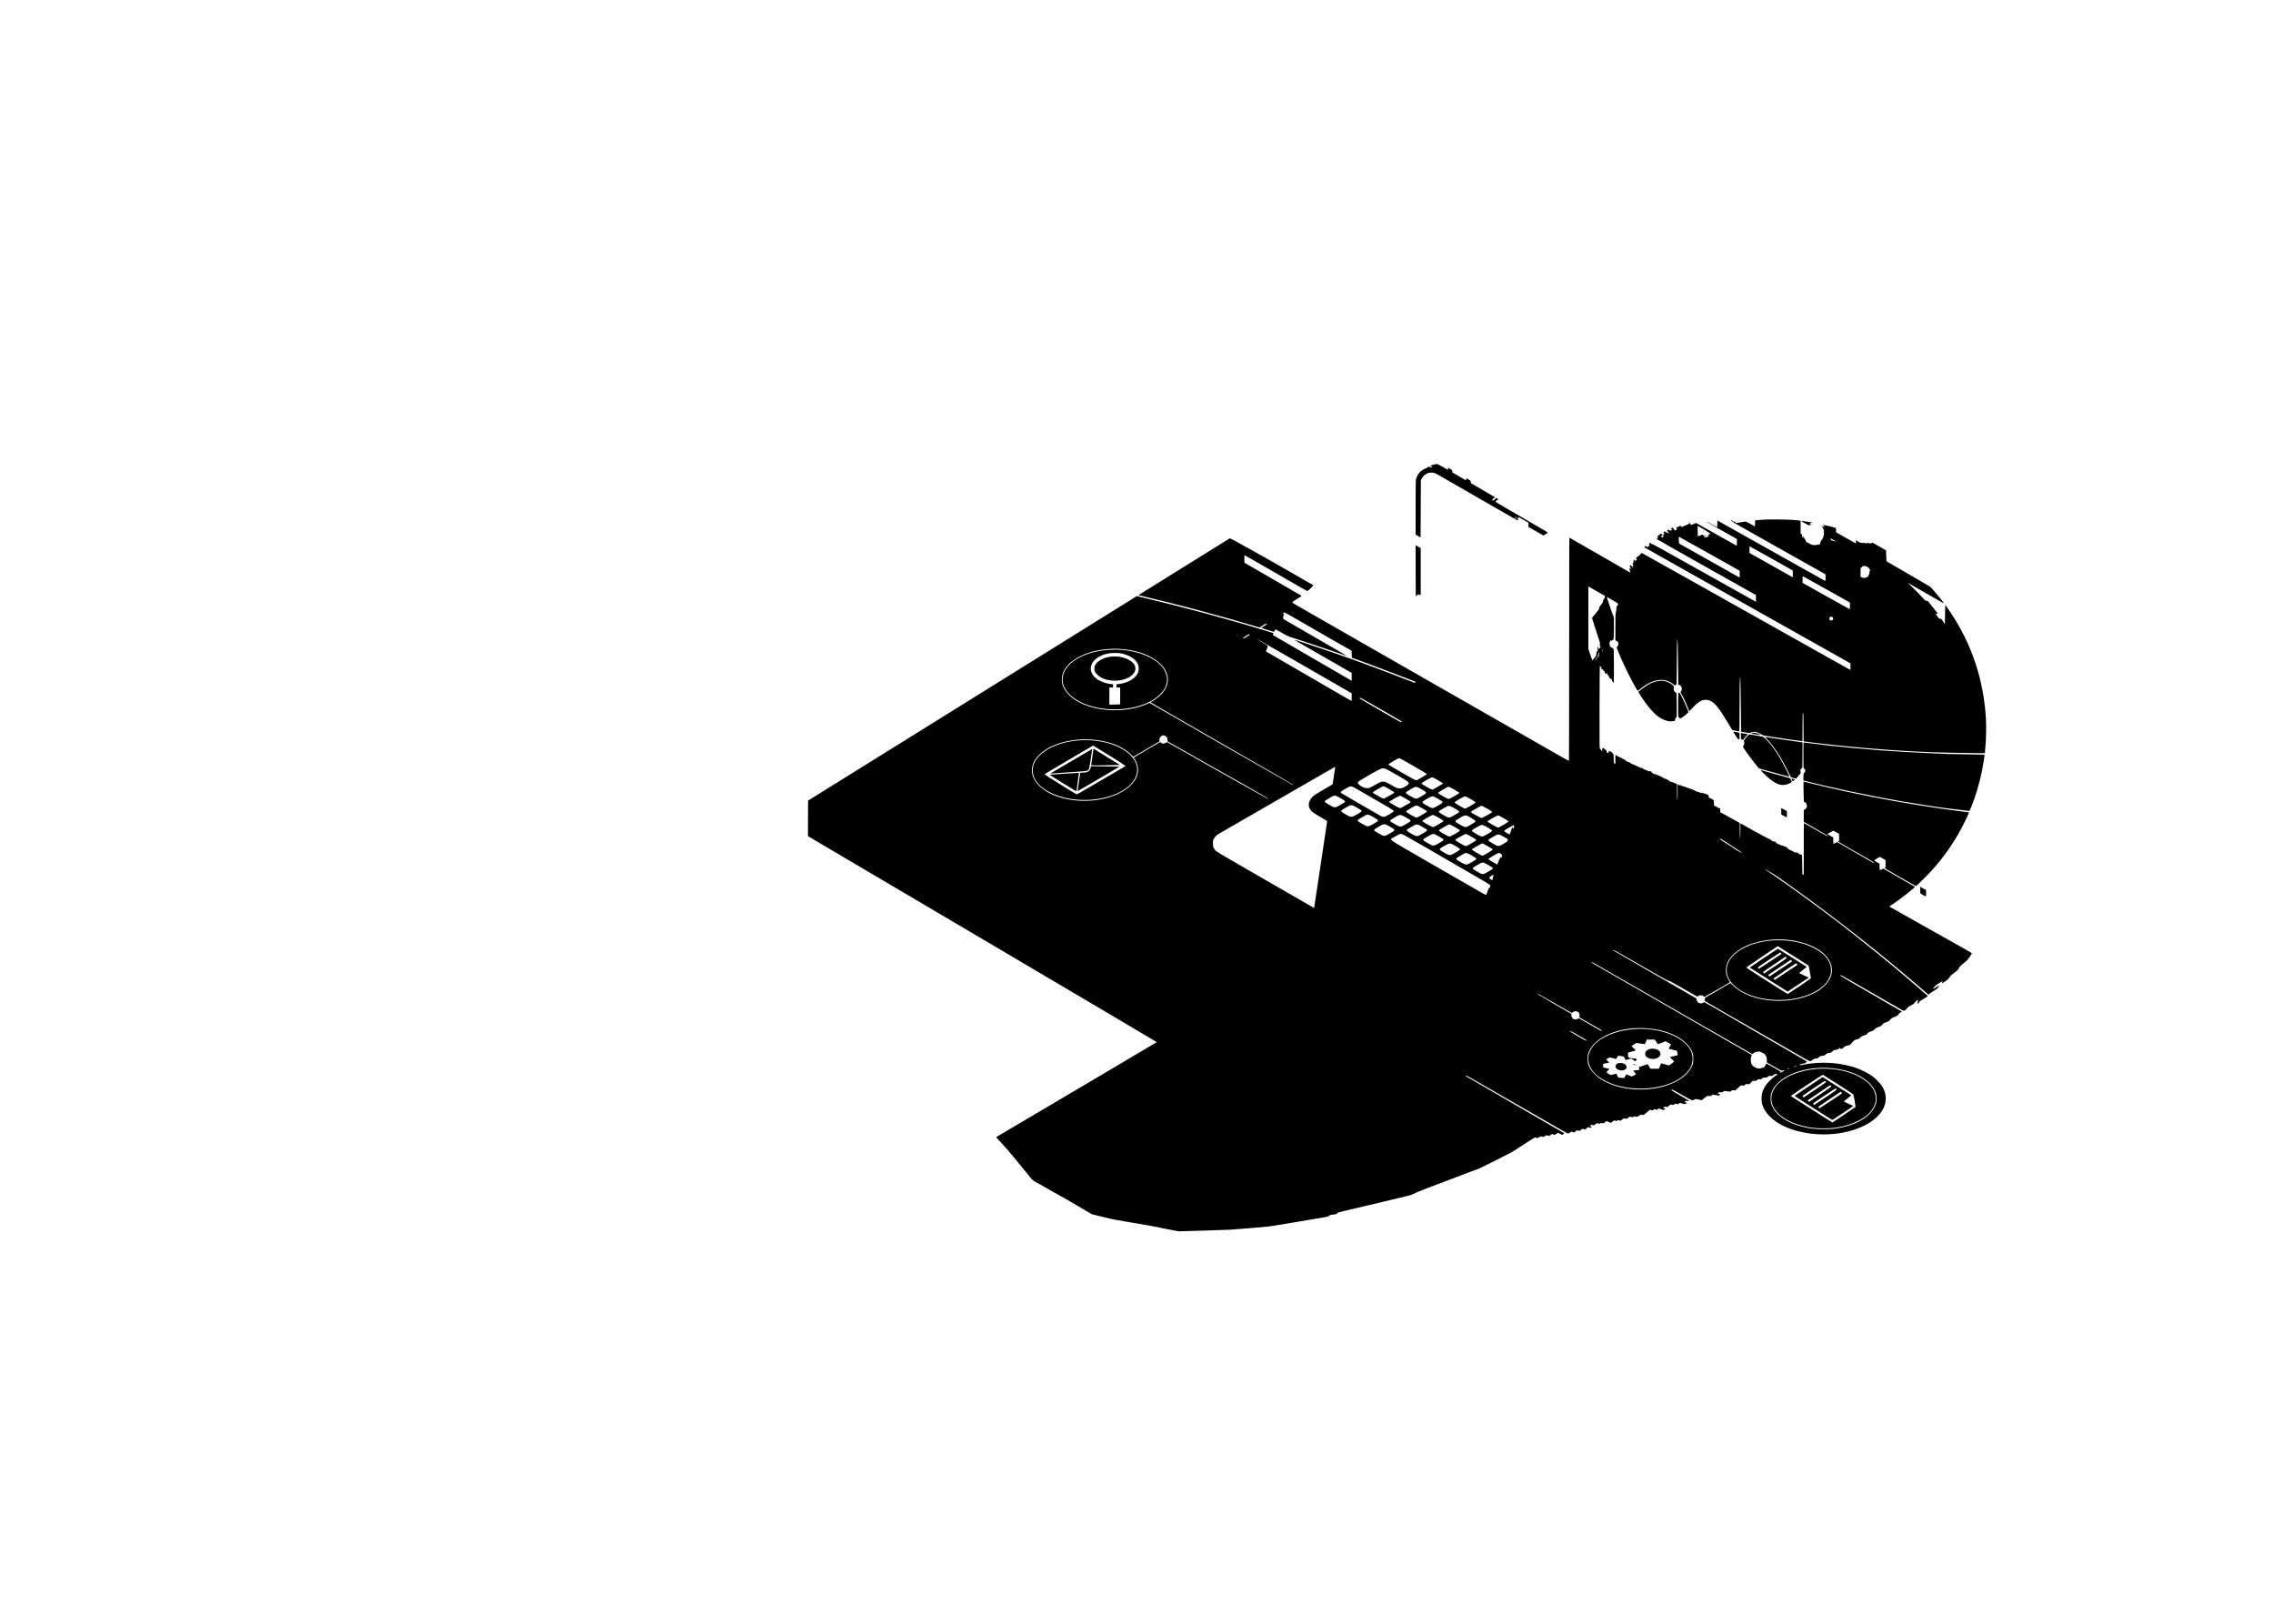 <?xml version="1.0" standalone="no"?>
<!DOCTYPE svg PUBLIC "-//W3C//DTD SVG 20010904//EN"
 "http://www.w3.org/TR/2001/REC-SVG-20010904/DTD/svg10.dtd">
<svg version="1.0" xmlns="http://www.w3.org/2000/svg"
 width="8001pt" height="5716pt" viewBox="0 0 8001 5716"
 preserveAspectRatio="xMidYMid meet">

<g transform="translate(0,5716) scale(0.1,-0.1)"
fill="#000000" stroke="none">
<path d="M50495 40815 c-70 -15 -145 -44 -145 -55 0 -4 14 -13 30 -20 48 -20
45 -30 -9 -30 -44 0 -51 3 -51 20 0 18 -4 17 -47 -10 -26 -17 -71 -39 -101
-50 -72 -27 -161 -89 -211 -147 -50 -57 -105 -168 -120 -241 -8 -36 -11 -350
-11 -995 l0 -943 88 -51 87 -51 5 1006 5 1007 28 57 c38 77 107 144 187 182
58 28 75 31 156 31 86 0 94 -2 175 -42 46 -23 148 -81 226 -127 78 -47 168
-99 200 -117 32 -18 553 -318 1157 -666 605 -349 1106 -638 1115 -641 9 -3 18
-8 21 -12 3 -3 31 -21 62 -38 l56 -33 38 26 37 25 -42 0 c-48 0 -47 7 2 34
l35 18 166 -93 165 -94 1 -75 0 -75 263 -151 264 -151 72 42 c39 23 76 46 82
52 7 7 -32 35 -128 90 -76 44 -232 136 -348 203 -275 161 -687 400 -1060 617
-165 95 -301 177 -303 182 -3 9 76 81 90 81 19 0 6 17 -27 34 l-36 20 -49 -49
c-46 -45 -51 -48 -75 -37 l-26 12 23 29 c13 16 35 36 51 45 15 10 27 20 27 24
0 4 -186 114 -414 245 -227 131 -418 243 -425 250 -6 6 -11 28 -11 48 0 36 -3
39 -77 82 l-78 45 -5 -38 -5 -38 -242 141 -243 140 0 41 c0 40 -1 42 -73 82
l-72 42 -5 -38 -5 -38 -180 104 c-106 61 -190 104 -205 103 -14 0 -52 -7 -85
-14z m2865 -1809 c0 -2 -7 -7 -16 -10 -8 -3 -12 -2 -9 4 6 10 25 14 25 6z m24
-48 c-16 -29 -38 -48 -56 -48 -28 0 -21 13 20 36 46 27 45 27 36 12z"/>
<path d="M52770 39555 c-8 -9 -8 -15 -2 -15 12 0 26 19 19 26 -2 2 -10 -2 -17
-11z"/>
<path d="M62140 38874 c-25 -2 -116 -9 -202 -15 l-157 -12 -3 -108 -3 -108
-157 88 c-101 56 -166 87 -180 85 -13 -2 -90 -15 -171 -29 -81 -14 -151 -25
-155 -25 -4 0 -15 13 -25 29 -15 26 -20 28 -52 21 -32 -7 -37 -5 -52 21 -17
29 -32 34 -66 20 -14 -5 420 -253 1662 -951 l1681 -945 0 -118 c0 -100 -2
-118 -14 -114 -8 3 -864 483 -1902 1066 -1038 584 -1889 1061 -1891 1061 -1 0
-3 -54 -3 -120 0 -66 -3 -120 -6 -120 -3 0 -91 48 -195 106 -105 59 -192 104
-195 101 -6 -5 57 -41 699 -401 l387 -218 0 -119 c0 -65 -2 -119 -4 -119 -2 0
-325 180 -717 401 l-713 401 -88 -35 -89 -35 -41 54 c-40 54 -66 68 -34 19
l17 -26 -48 -21 c-26 -11 -86 -38 -132 -59 -46 -22 -89 -39 -95 -39 -6 0 -18
11 -26 24 l-15 25 -74 -35 c-41 -19 -77 -37 -80 -39 -2 -3 3 -13 12 -23 25
-27 21 -36 -20 -56 l-37 -18 -21 29 c-51 71 -59 77 -86 63 -35 -18 -35 -18
-11 -43 l22 -24 -34 -18 c-35 -19 -35 -19 -59 3 -28 26 -36 27 -65 7 l-22 -16
41 -52 c26 -33 37 -53 29 -55 -7 -3 -21 5 -30 18 -13 17 -22 21 -40 15 -20 -6
-31 0 -65 37 -22 24 -34 36 -27 28 18 -24 15 -35 -14 -49 l-27 -12 23 -24 c13
-14 22 -26 19 -28 -2 -2 -17 -11 -32 -21 -27 -16 -27 -19 -13 -35 23 -25 20
-38 -11 -55 -25 -13 -28 -12 -46 11 -19 23 -19 24 -1 38 11 8 22 15 27 15 14
0 7 27 -12 44 -18 16 -21 16 -72 -15 -30 -18 -56 -34 -58 -36 -3 -2 6 -15 20
-31 l24 -27 -26 23 c-43 38 -73 23 -39 -21 21 -26 16 -36 -22 -50 -10 -4 -18
-10 -18 -15 0 -5 788 -451 1750 -992 l1750 -983 0 -119 0 -119 -22 12 c-112
60 -702 390 -2043 1144 -1255 705 -1582 885 -1595 877 -13 -8 -20 -4 -34 19
l-17 29 -30 -21 c-29 -20 -29 -22 -14 -45 8 -13 15 -25 15 -28 0 -3 -21 -19
-47 -37 l-46 -32 -21 26 -21 26 -30 -23 c-17 -13 -27 -27 -24 -30 5 -5 692
-392 5264 -2963 l1990 -1119 3 -117 c1 -64 0 -117 -3 -117 -2 0 -895 500
-1982 1111 -1088 612 -2000 1124 -2028 1139 -27 15 -77 42 -110 61 -33 18
-779 437 -1659 931 -879 494 -1601 898 -1604 898 -3 0 5 -11 17 -24 21 -22 21
-24 4 -30 -12 -5 -24 0 -35 14 -10 12 -18 19 -18 14 0 -4 8 -16 17 -26 15 -17
15 -19 0 -31 -9 -6 -47 -37 -86 -67 l-69 -55 19 -26 c18 -26 18 -26 -7 -50
l-26 -24 -22 28 c-20 24 -24 26 -35 13 -10 -12 -9 -20 5 -41 23 -35 11 -43
-15 -9 -11 15 -21 21 -21 14 0 -8 8 -22 17 -33 17 -18 17 -20 -10 -39 l-27
-20 20 -25 20 -26 -21 -24 c-21 -22 -22 -24 -5 -42 10 -11 16 -26 14 -33 -3
-7 -21 10 -43 40 -22 29 -42 52 -46 52 -3 0 -14 -9 -24 -20 -17 -19 -16 -21
19 -71 38 -52 43 -82 7 -38 -19 23 -21 23 -37 7 -17 -17 -17 -18 1 -38 15 -16
17 -25 8 -38 -8 -14 -6 -23 8 -41 21 -25 18 -41 -3 -23 -7 5 -31 20 -53 32
-22 12 -495 285 -1052 606 -556 321 -1018 586 -1025 589 -11 4 -13 -678 -13
-3919 0 -2158 -3 -3927 -7 -3931 -6 -6 -109 49 -328 175 -36 21 -1120 640
-2410 1377 -1290 737 -2374 1356 -2410 1377 -36 20 -87 51 -115 68 -27 17 -86
50 -130 73 -105 57 -1176 670 -3030 1735 -280 161 -690 396 -910 522 -220 126
-401 231 -403 233 -2 2 6 17 18 33 13 17 80 64 156 108 113 65 155 98 142 109
-2 2 -284 165 -628 364 -344 199 -794 459 -1000 579 l-375 217 -3 134 c-2 108
0 132 11 128 7 -3 130 -72 273 -154 142 -82 360 -207 484 -278 124 -72 500
-288 835 -481 597 -345 611 -352 635 -337 14 9 63 55 110 104 l85 88 -615 354
c-679 392 -733 422 -1665 944 -476 267 -654 362 -667 356 -21 -10 -3216 -1997
-3214 -1999 0 -1 156 -39 346 -84 342 -81 1289 -317 1385 -345 28 -8 205 -56
395 -106 574 -151 1520 -418 2065 -582 44 -14 82 -21 85 -18 6 8 153 102 187
119 22 12 53 7 53 -9 0 -4 -30 -26 -67 -48 -98 -58 -126 -78 -116 -84 4 -2 99
-32 209 -66 111 -33 209 -63 217 -67 12 -4 22 6 39 40 12 25 25 46 29 46 4 0
101 -54 216 -120 198 -115 217 -123 398 -181 382 -122 1051 -345 1469 -490
236 -82 430 -148 432 -147 1 2 -216 129 -483 283 -266 154 -645 373 -841 487
-196 114 -484 281 -639 370 l-282 163 -1 58 c0 45 6 66 26 99 l27 42 -27 -17
-26 -17 0 29 c0 66 15 60 360 -139 179 -103 485 -279 680 -391 195 -111 573
-328 838 -482 266 -153 495 -283 508 -289 23 -11 24 -14 24 -135 0 -67 2 -123
3 -123 24 0 1302 -477 1812 -677 203 -80 382 -149 398 -155 19 -7 27 -17 27
-34 0 -13 -3 -24 -6 -24 -4 0 -149 56 -323 124 -837 329 -1791 681 -2666 982
-460 159 -1267 425 -1272 420 -3 -2 485 -287 662 -386 22 -12 245 -140 495
-284 250 -145 548 -316 663 -381 l207 -119 0 -139 0 -139 -32 20 c-18 11 -132
77 -253 147 -121 71 -431 251 -690 400 -258 150 -634 368 -835 485 -201 117
-501 291 -667 387 l-302 175 15 30 c9 16 14 31 12 33 -2 1 -113 37 -248 78
-1288 397 -2844 819 -4264 1156 l-299 71 -5786 -3599 -5786 -3599 -3 -625 -2
-625 337 -200 c186 -110 2949 -1740 6141 -3622 3191 -1882 5802 -3425 5802
-3429 0 -3 -877 -523 -1950 -1156 -1563 -922 -3626 -2140 -3699 -2184 -10 -6
41 -65 189 -222 111 -118 295 -329 410 -469 114 -140 314 -385 444 -544 228
-280 237 -290 308 -329 146 -80 555 -310 633 -357 126 -74 404 -230 410 -230
7 0 149 -83 480 -280 99 -59 251 -148 337 -197 l157 -91 393 -96 c362 -89 441
-104 1003 -196 336 -55 637 -107 670 -115 33 -8 267 -55 521 -104 l461 -89
804 23 c442 13 890 28 994 34 149 7 1137 89 1390 115 73 7 1876 307 2000 333
54 11 89 24 106 40 33 30 70 40 176 49 85 7 89 9 125 55 9 12 159 51 493 129
264 62 773 182 1130 267 358 85 718 171 800 191 83 19 182 50 220 68 39 17
111 51 160 74 50 23 191 80 315 127 124 47 306 116 405 153 309 117 827 313
1135 430 162 62 307 116 322 120 15 5 285 138 600 296 548 276 583 295 796
439 233 156 568 365 589 365 6 0 24 -8 41 -17 28 -16 30 -16 92 22 62 38 64
38 92 22 40 -23 42 -22 109 18 56 35 59 35 88 20 41 -21 48 -20 114 20 l58 35
36 -18 36 -19 65 38 65 38 71 -36 71 -36 43 23 c23 13 39 27 35 31 -4 4 -145
87 -313 184 -824 478 -1092 634 -1535 890 -264 152 -527 305 -585 340 -58 34
-314 183 -570 330 -256 147 -466 268 -466 269 -1 0 1 8 5 18 5 13 106 -41 551
-298 300 -173 556 -320 570 -328 32 -17 933 -535 1020 -586 36 -21 214 -123
395 -227 182 -104 488 -280 680 -391 193 -110 358 -204 367 -207 11 -4 40 7
78 31 l60 37 39 -18 39 -17 62 43 61 42 35 -16 c38 -19 31 -22 139 57 8 6 27
4 51 -5 l39 -15 59 42 58 43 39 -15 c35 -15 40 -14 63 3 14 10 26 20 26 23 0
4 -16 12 -36 19 l-36 13 34 23 c30 21 36 21 60 9 38 -20 43 -19 109 28 l60 41
35 -16 c34 -17 36 -17 66 4 27 19 35 21 62 11 47 -17 52 -16 112 29 l54 42 74
-33 75 -32 63 45 63 45 38 -15 c37 -15 40 -15 69 7 29 21 32 21 69 7 l39 -15
62 45 c60 45 61 45 100 32 33 -11 43 -10 61 1 126 79 113 75 159 57 39 -16 43
-16 75 4 30 19 38 20 82 8 45 -11 51 -10 87 11 22 13 49 32 61 43 14 13 30 18
45 14 82 -21 72 -24 171 59 50 43 101 87 111 96 23 21 29 21 76 4 32 -12 38
-11 67 12 29 21 36 23 64 13 47 -16 65 -14 95 13 l28 23 84 -28 c46 -16 87
-29 90 -29 4 0 20 11 37 24 l30 24 -43 12 c-23 7 -42 16 -42 19 0 3 12 14 26
24 24 18 63 18 107 1 7 -2 40 19 74 46 61 51 62 51 103 40 46 -13 70 -8 94 19
16 17 21 18 69 5 50 -13 52 -13 77 11 32 30 49 31 130 5 81 -26 99 -25 133 4
l28 25 -41 8 c-48 9 -52 21 -17 47 23 17 31 17 73 7 29 -7 51 -8 56 -3 9 9
-62 52 -505 307 -65 37 -120 71 -122 76 -3 4 8 10 24 14 26 5 72 -18 338 -172
210 -122 325 -182 361 -191 50 -11 55 -11 92 14 38 25 43 26 92 15 29 -6 79
-16 110 -23 l57 -11 68 54 c127 102 126 102 194 94 57 -7 62 -6 90 21 l29 28
111 -18 111 -18 24 23 c29 27 23 39 -21 39 -44 0 -50 12 -20 40 22 20 31 22
81 16 53 -6 59 -5 85 20 l29 27 115 -13 115 -13 30 28 c27 26 33 27 85 22 l57
-6 97 89 98 88 59 -5 c56 -5 61 -3 88 26 28 29 32 30 88 24 l59 -6 64 63 63
63 61 -5 c58 -4 62 -3 92 28 29 30 34 32 87 27 54 -5 59 -3 86 26 27 28 35 31
95 31 58 1 70 4 101 30 31 27 41 30 102 30 64 0 70 2 107 36 37 33 44 35 96
32 l56 -3 -93 -65 c-110 -77 -257 -219 -320 -310 -63 -89 -113 -191 -140 -286
-31 -112 -31 -286 0 -398 46 -161 130 -296 271 -436 300 -297 782 -505 1366
-589 799 -116 1642 40 2185 404 513 343 665 822 398 1253 -67 108 -229 273
-358 364 -117 83 -345 201 -505 261 -570 214 -1299 262 -1945 128 -52 -11 -96
-18 -98 -16 -2 1 8 14 22 28 20 20 38 26 99 31 67 7 78 11 108 42 18 18 31 35
28 37 -2 2 -123 73 -269 157 -146 84 -456 264 -690 400 -234 135 -688 398
-1010 584 -322 186 -632 366 -690 401 -257 153 -944 545 -955 545 -3 0 -19
-10 -36 -22 -42 -32 -123 -31 -168 1 -36 26 -61 74 -61 118 0 26 -15 37 -193
139 -105 61 -768 443 -1472 848 -704 406 -1281 739 -1284 741 -2 3 3 7 11 10
10 4 138 -64 324 -171 170 -97 329 -188 354 -202 25 -14 319 -182 653 -374
484 -279 611 -347 622 -338 11 9 100 -38 437 -233 233 -134 457 -262 498 -284
l75 -40 34 23 c57 40 142 32 197 -18 21 -19 22 -18 260 120 131 76 332 191
447 255 114 65 207 123 207 128 0 6 -9 24 -20 39 -34 48 -89 171 -106 240 -26
103 -16 261 24 368 133 357 572 657 1152 786 536 119 1108 93 1613 -74 689
-229 1052 -695 894 -1149 -71 -204 -269 -415 -525 -559 -684 -386 -1766 -412
-2492 -61 -169 82 -306 175 -422 287 l-97 94 -123 -72 c-68 -40 -269 -157
-448 -261 l-325 -188 -5 -55 -5 -55 185 -109 c102 -61 320 -187 485 -282 165
-95 329 -189 365 -210 132 -76 1278 -735 1680 -966 228 -131 539 -309 690
-396 259 -150 277 -159 315 -153 27 4 52 17 76 41 31 31 46 37 110 45 66 9 79
15 114 49 36 34 48 39 120 49 73 11 83 15 120 51 36 35 48 41 117 51 71 10 80
14 117 54 36 39 45 43 117 55 70 11 82 16 111 48 l33 36 0 -28 c0 -27 2 -28
31 -22 17 3 38 6 46 6 7 0 36 21 63 46 43 40 60 49 130 65 l81 19 85 89 c85
89 85 90 162 107 69 17 82 23 122 66 39 42 55 51 130 73 46 13 89 30 95 38 47
63 65 76 150 103 76 25 93 35 130 77 37 40 56 52 135 79 81 28 95 37 135 83
39 46 55 56 135 85 89 32 106 44 177 126 10 12 45 32 78 44 79 31 155 69 155
78 0 16 87 99 118 111 l32 14 -235 136 c-130 75 -248 143 -263 152 -60 35
-686 399 -1162 674 -388 224 -505 296 -505 311 0 10 5 18 10 17 6 -1 152 -83
325 -183 456 -264 1183 -682 1340 -770 74 -42 226 -129 338 -194 195 -113 204
-117 236 -106 33 11 56 32 107 100 18 24 57 50 125 84 88 43 104 55 141 107
23 32 56 65 73 74 l31 16 -6 -63 c-4 -35 -8 -69 -11 -76 -9 -30 22 -2 59 51
33 49 51 63 142 112 57 31 118 68 136 82 30 26 31 27 11 42 -11 9 -149 129
-307 266 -628 547 -1245 1060 -1905 1584 -168 133 -330 262 -360 287 -30 24
-59 48 -65 52 -5 4 -59 46 -120 92 -60 46 -137 106 -170 132 -33 27 -64 52
-70 56 -5 4 -95 73 -200 153 -542 415 -1477 1102 -1825 1341 -236 161 -696
482 -705 491 -39 38 347 -194 487 -292 1528 -1073 3112 -2292 4463 -3434 149
-125 290 -245 314 -265 61 -51 328 -280 425 -366 l80 -69 25 29 c14 16 81 62
148 102 109 65 127 80 172 143 56 76 54 76 -58 5 -161 -103 -160 -103 -85 -6
31 42 71 74 163 133 67 42 123 77 126 77 2 0 -2 -19 -10 -41 -8 -23 -15 -43
-15 -45 0 -3 47 27 105 66 88 59 114 83 165 152 49 66 84 99 175 165 110 81
135 108 183 204 7 14 72 73 143 130 120 96 137 113 210 221 43 64 79 121 79
125 0 5 -141 88 -312 185 -172 96 -477 267 -678 380 -744 419 -1254 706 -1575
886 -181 101 -334 188 -338 192 -5 4 9 18 30 31 154 93 497 346 717 530 154
128 158 132 135 145 -13 7 -267 152 -563 323 l-540 311 -53 -30 c-29 -17 -57
-30 -63 -30 -5 0 -11 49 -12 117 l-3 118 -93 50 c-57 31 -91 55 -90 64 2 8 47
38 100 68 l97 54 100 -57 101 -58 0 -127 c0 -125 -1 -129 -24 -141 -22 -12 9
-32 529 -330 304 -175 557 -318 562 -318 18 0 413 392 561 555 447 494 831
1054 1122 1636 81 160 192 401 187 405 -1 2 -164 23 -362 49 -198 25 -400 52
-450 60 -49 8 -261 40 -470 70 -1369 202 -2844 491 -4249 834 -159 39 -290 71
-292 71 -6 0 -5 -286 3 -506 l6 -202 34 -16 c46 -22 73 -70 73 -129 0 -61 -22
-99 -72 -127 l-38 -21 0 -207 0 -208 248 -142 c511 -294 587 -341 590 -357 2
-10 0 -15 -5 -13 -27 15 -344 196 -555 317 -136 78 -255 144 -263 147 -13 5
-15 -96 -15 -900 l0 -906 -24 0 -24 0 -5 333 c-5 337 -6 360 -22 374 -4 5 -5
2 0 -6 6 -11 4 -13 -11 -7 -10 5 -34 12 -51 17 -18 6 -36 15 -40 22 -10 16
-76 57 -92 57 -19 0 -12 -16 14 -30 14 -7 24 -15 22 -17 -5 -4 -189 88 -216
108 -13 11 -27 16 -32 13 -5 -2 -21 2 -36 10 -16 8 -21 15 -13 16 8 0 -7 14
-35 30 -34 20 -44 30 -30 30 18 1 17 2 -5 14 -14 8 -28 12 -32 10 -4 -3 -34 8
-67 25 -33 16 -61 25 -63 20 -2 -6 -25 2 -52 17 -27 15 -56 28 -65 29 -9 0
-40 14 -69 30 -43 23 -50 30 -35 36 15 5 13 9 -16 23 -25 13 -36 15 -41 6 -9
-15 -100 26 -97 43 1 7 -5 12 -13 12 -9 0 -26 11 -38 23 -13 13 -26 20 -31 18
-11 -7 -161 71 -153 79 4 4 3 5 -3 4 -14 -4 -55 11 -55 20 0 4 -6 8 -12 8 -7
1 -155 80 -328 178 -173 97 -348 195 -387 216 l-73 39 0 -265 c0 -167 -4 -265
-10 -265 -6 0 -11 102 -12 272 l-3 272 -190 106 c-104 58 -259 144 -342 190
l-153 84 0 76 c0 41 -4 69 -8 63 -6 -10 -12 -10 -28 2 -10 8 -26 15 -35 15 -9
0 -22 7 -29 15 -7 8 -19 15 -26 15 -8 0 -32 12 -54 26 l-39 26 -3 96 c-3 102
-2 99 -65 122 -20 7 -30 17 -26 24 3 6 3 8 -2 4 -4 -4 -21 0 -37 8 -16 8 -32
12 -37 10 -9 -6 -21 40 -21 80 0 13 -4 25 -10 25 -20 3 -54 16 -118 47 -17 8
-35 12 -38 9 -4 -3 -19 0 -35 8 -32 17 -53 19 -44 5 10 -17 -16 -11 -52 11
-20 12 -48 22 -64 21 -16 0 -31 4 -34 9 -4 5 -12 9 -19 9 -7 0 -45 18 -84 39
-39 21 -73 37 -76 34 -2 -2 -15 2 -28 11 -14 9 -36 17 -51 18 -15 1 -27 5 -27
9 0 8 -61 24 -108 28 -7 1 -10 6 -7 11 5 9 1 11 -20 10 -3 0 -20 7 -38 15
l-32 16 25 -21 c23 -20 -118 50 -148 73 -7 5 -15 8 -18 5 -3 -3 16 -18 41 -32
25 -15 45 -29 45 -32 0 -3 -16 4 -37 16 -20 11 -53 27 -75 34 l-38 14 0 -279
c0 -179 -4 -279 -10 -279 -6 0 -10 103 -10 289 l0 288 -47 18 c-27 10 -50 18
-53 18 -3 -1 -21 7 -41 18 -20 10 -39 16 -42 13 -3 -3 -17 2 -32 12 -21 14
-28 15 -35 4 -6 -9 -9 -8 -14 7 -7 22 -75 70 -112 79 -13 3 -27 11 -30 16 -4
6 -10 5 -15 -3 -7 -11 -15 -8 -35 15 -14 15 -28 26 -31 23 -6 -7 -63 20 -63
29 0 3 6 2 13 -1 6 -4 4 0 -6 9 -11 8 -27 13 -38 11 -10 -2 -19 0 -19 4 0 7
-91 47 -98 43 -1 -1 -27 12 -57 29 -60 34 -75 34 -22 0 56 -36 13 -23 -53 16
-34 21 -66 47 -70 59 -10 27 -46 40 -64 25 -10 -9 -33 -2 -91 28 -43 21 -84
37 -92 34 -7 -3 -13 -1 -13 5 0 6 -13 15 -30 21 -16 5 -30 17 -30 25 0 8 -4
18 -10 21 -6 4 -7 -1 -3 -11 5 -14 3 -16 -13 -9 -10 4 -26 8 -35 9 -9 1 -70
30 -136 63 -67 34 -123 59 -126 57 -3 -3 -23 6 -46 20 -22 14 -44 26 -49 26
-4 0 -24 12 -43 26 -20 15 -43 24 -56 21 -15 -3 -23 1 -23 9 0 8 -4 14 -10 14
-5 0 -12 0 -15 0 -2 0 -20 16 -39 35 -19 19 -47 37 -63 40 -47 11 -54 14 -48
24 3 6 -3 9 -12 9 -10 -1 -64 24 -120 55 l-103 55 0 -154 0 -154 -24 0 c-20 0
-24 6 -30 46 -3 26 -6 100 -6 165 0 108 -2 119 -20 129 -11 6 -20 20 -20 31 0
11 -10 23 -24 29 -13 5 -27 14 -31 20 -3 5 -10 8 -15 5 -5 -3 -11 -1 -15 5 -3
5 -17 10 -31 10 -21 0 -24 -4 -24 -36 0 -30 -2 -34 -14 -25 -11 9 -15 9 -18 0
-7 -22 -27 1 -33 39 -11 63 -21 77 -83 109 -50 26 -62 30 -72 18 -7 -9 -8 -15
0 -20 5 -3 10 -11 10 -17 0 -7 -5 -6 -14 1 -12 10 -12 6 -1 -33 8 -26 11 -46
7 -46 -8 0 -62 66 -62 75 0 4 -9 14 -20 23 -20 17 -20 24 -18 1477 2 808 7
1451 11 1440 5 -11 11 -27 15 -35 4 -12 6 -12 9 3 3 9 9 17 14 17 6 0 8 -8 4
-19 -3 -10 1 -23 9 -30 8 -7 12 -19 9 -27 -3 -8 -2 -21 1 -30 5 -13 9 -14 21
-4 17 14 36 5 29 -14 -3 -7 11 -25 31 -40 26 -20 35 -35 35 -56 0 -22 7 -33
29 -44 28 -15 29 -15 35 10 9 34 29 19 22 -17 -5 -24 -1 -31 24 -44 24 -12 30
-22 30 -48 0 -26 6 -36 30 -50 17 -10 30 -26 31 -35 0 -10 3 -12 6 -5 10 26
43 -6 43 -41 0 -21 6 -36 15 -40 9 -3 22 -20 29 -38 14 -32 14 -32 21 42 4 41
5 315 3 609 -2 420 -6 535 -16 539 -7 2 -19 10 -27 19 -8 8 -15 11 -15 7 0 -4
-13 4 -28 19 -22 21 -31 24 -40 15 -9 -9 -12 -9 -13 3 -1 7 -2 23 -3 34 -1 11
-3 34 -4 50 -2 24 -4 27 -13 15 -7 -11 -8 -6 -4 20 9 45 33 96 53 112 13 11
15 10 10 -10 -6 -22 -6 -22 24 3 16 14 35 25 43 25 7 0 16 8 20 18 4 9 10 157
13 328 5 309 -2 509 -18 499 -5 -3 -19 28 -33 67 -14 40 -66 191 -116 336 -49
144 -89 262 -87 262 2 0 93 -51 202 -114 223 -127 229 -134 174 -191 -31 -32
-32 -37 -37 -136 -3 -63 -11 -113 -19 -126 -11 -18 -14 -108 -14 -489 l0 -466
23 -19 c12 -10 26 -18 31 -19 5 0 15 -8 23 -17 14 -17 14 -17 9 0 -4 11 -2 16
5 12 6 -4 8 -13 5 -20 -3 -8 -1 -28 4 -44 11 -39 -5 -96 -34 -126 l-22 -22 42
-111 c153 -405 539 -1187 700 -1420 1 -2 40 27 85 64 448 362 841 421 1163
174 63 -49 67 -50 90 -35 15 10 26 29 30 53 3 20 6 247 6 503 0 536 10 1069
20 1069 12 0 20 -296 27 -967 l6 -642 27 -6 c15 -3 42 -21 60 -40 27 -28 34
-44 38 -87 3 -45 0 -59 -23 -92 -14 -21 -25 -41 -23 -45 2 -3 29 -51 60 -107
68 -118 144 -284 204 -444 23 -63 46 -114 51 -112 4 2 51 51 103 110 234 261
412 338 610 263 172 -66 315 -240 633 -771 81 -135 150 -250 154 -257 7 -9
214 -53 253 -53 7 0 10 214 10 683 0 720 8 1237 20 1237 12 0 22 -456 29
-1220 l6 -714 144 -25 143 -24 62 22 c118 41 212 24 364 -68 67 -40 68 -41
357 -85 323 -50 988 -144 1050 -148 l40 -3 3 498 c2 431 4 497 17 497 13 0 15
-66 17 -502 l3 -503 135 -18 c1224 -158 2777 -293 3990 -347 129 -5 273 -12
320 -15 130 -8 1434 -35 1701 -35 l235 0 12 133 c33 361 42 817 22 1132 -87
1353 -513 2609 -1261 3715 -65 96 -129 188 -143 205 l-24 29 -7 -337 -7 -338
-62 95 c-61 95 -61 96 -101 96 -40 0 -42 2 -103 90 l-63 90 40 -6 c23 -4 41
-3 41 0 0 7 -79 114 -105 142 -5 7 -64 80 -130 163 l-119 151 -42 0 c-40 0
-44 3 -151 123 -61 67 -200 210 -310 318 l-200 196 211 -122 c205 -118 545
-312 616 -352 185 -105 420 -238 439 -250 41 -26 -186 260 -374 472 l-98 110
-216 126 c-119 69 -283 166 -366 214 -82 48 -332 194 -555 322 -223 129 -406
236 -407 237 -1 1 -5 88 -9 193 l-7 190 -114 68 c-62 37 -170 98 -240 136
l-126 68 -36 -19 c-34 -17 -38 -17 -71 -1 -29 14 -41 14 -70 4 -19 -6 -44 -12
-55 -12 l-20 0 20 10 c16 7 14 9 -13 6 -18 -2 -35 -1 -37 3 -2 3 -29 3 -59 0
-33 -4 -52 -2 -49 3 3 6 -5 8 -20 5 -16 -3 -24 -1 -20 5 4 6 -2 8 -15 5 -14
-4 -20 -2 -15 5 4 6 0 8 -10 4 -9 -3 -19 -1 -23 5 -5 7 -2 8 7 4 8 -4 3 2 -11
13 -14 11 -30 19 -37 16 -6 -2 -17 4 -25 13 -12 16 -11 16 7 2 20 -15 20 -15
0 10 -11 14 -20 26 -21 28 -1 1 -2 -28 -3 -65 -1 -37 -4 -69 -6 -71 -2 -2
-159 85 -349 194 l-346 198 0 73 c0 70 -1 74 -26 83 -63 24 -334 92 -377 95
-27 1 -54 8 -60 14 -6 6 -16 11 -21 11 -6 0 6 -11 26 -25 31 -21 79 -79 51
-62 -4 3 -24 8 -44 11 -20 3 -44 9 -55 13 -10 4 -2 -8 19 -26 34 -30 52 -61
26 -45 -7 4 -10 1 -7 -7 3 -8 10 -13 16 -12 6 2 9 -3 6 -11 -3 -8 0 -17 7 -22
8 -5 10 -3 4 6 -5 8 -4 11 3 6 6 -4 8 -14 5 -23 -5 -12 -3 -14 8 -8 12 8 12 6
0 -8 -7 -9 -17 -14 -22 -11 -5 3 -6 -2 -3 -10 3 -9 9 -14 14 -11 4 2 4 -13 0
-35 -4 -23 -3 -40 2 -40 11 0 -1 -74 -13 -78 -5 -2 -9 -15 -9 -28 0 -32 -32
-94 -69 -135 -26 -28 -43 -77 -46 -134 0 -5 -18 -10 -40 -10 -22 -1 -45 -4
-51 -8 -6 -3 -36 -9 -66 -13 -70 -8 -169 16 -226 56 -23 16 -53 32 -67 36 -28
7 -75 64 -53 64 7 0 4 8 -9 18 -12 9 -25 29 -28 45 -4 15 -11 27 -15 27 -4 0
-11 16 -14 35 -4 20 -11 33 -17 29 -6 -3 -7 -19 -4 -35 4 -16 2 -29 -3 -29
-19 0 -32 27 -38 83 -6 49 -10 58 -30 63 l-24 6 0 229 0 228 -32 6 c-133 23
-394 37 -758 40 -223 1 -425 1 -450 -1z m-2328 -254 c26 -16 50 -30 52 -30 9
0 341 -202 343 -208 2 -4 -17 -15 -42 -26 -45 -18 -45 -19 -30 -42 8 -13 15
-25 15 -27 0 -1 -31 -14 -70 -27 -69 -24 -70 -24 -85 -5 -22 31 -18 36 25 29
25 -4 40 -3 40 4 0 13 -42 20 -68 11 -16 -6 -24 -2 -39 21 l-18 28 -84 -34
c-46 -19 -85 -34 -86 -32 -5 6 -12 368 -7 368 3 0 27 -13 54 -30z m358 -949
l1065 -599 3 -121 c1 -67 1 -121 -1 -121 -6 0 -2121 1190 -2129 1198 -12 12
-23 242 -12 242 5 0 488 -270 1074 -599z m4378 479 c51 -29 91 -54 89 -56 -1
-2 -47 10 -100 27 -95 29 -97 31 -97 60 0 17 3 28 8 26 4 -2 49 -28 100 -57z
m-2202 -640 c411 -231 751 -423 756 -428 5 -5 7 -61 6 -125 l-3 -116 -760 428
-760 427 -3 117 c-2 73 1 117 7 117 6 0 347 -189 757 -420z m3369 -294 c45
-21 110 -76 91 -76 -5 0 -3 -6 3 -13 6 -8 8 -17 4 -20 -3 -4 -1 -7 6 -7 7 0 9
-5 5 -11 -3 -6 0 -15 7 -20 10 -6 8 -9 -9 -9 -21 0 -23 -3 -17 -30 4 -17 2
-36 -3 -43 -5 -7 -13 -31 -17 -54 -9 -57 -58 -99 -129 -109 -62 -9 -69 -8
-124 18 l-43 20 3 156 3 155 35 12 c28 10 32 14 18 20 -33 13 -18 24 40 28 31
2 62 4 67 5 6 1 33 -9 60 -22z m-1424 -799 l824 -463 3 -118 c2 -100 0 -117
-12 -114 -8 2 -384 210 -835 463 l-820 460 -1 118 c0 64 4 117 9 117 5 0 379
-208 832 -463z m-8056 -83 c143 -81 261 -148 262 -148 1 -1 -2 -20 -7 -44 -4
-25 -19 -55 -34 -71 -19 -19 -28 -43 -33 -78 -5 -43 -14 -61 -69 -126 -55 -65
-64 -82 -64 -115 0 -35 -12 -52 -125 -185 -69 -80 -125 -152 -125 -160 0 -7
45 -148 99 -313 190 -573 195 -592 177 -613 -9 -10 -16 -28 -16 -42 l1 -24 14
25 c14 24 14 24 15 -22 0 -36 -6 -53 -27 -78 -24 -29 -28 -31 -34 -14 -4 11
-8 35 -8 53 -1 57 -19 23 -26 -49 -6 -61 -5 -64 9 -40 10 17 15 20 16 9 0 -8
-11 -26 -25 -39 -29 -27 -45 -76 -45 -138 0 -38 -7 -51 -67 -122 -38 -44 -70
-80 -73 -80 -3 0 -36 91 -73 203 l-67 203 0 1098 0 1098 33 -20 c17 -11 149
-86 292 -168z m8269 -895 c50 -40 21 -119 -44 -119 -64 0 -91 70 -45 115 30
30 54 31 89 4z m-20522 -611 c14 -11 1 -22 -92 -79 -92 -56 -110 -64 -128 -55
-19 10 -11 17 86 78 59 37 110 67 113 68 3 0 12 -6 21 -12z m733 -423 c61 -34
259 -147 440 -252 182 -104 548 -315 815 -468 267 -153 738 -425 1048 -603
l562 -324 0 -135 c0 -116 -2 -134 -15 -129 -8 3 -160 89 -337 192 -705 409
-1331 772 -1683 976 -203 118 -508 295 -677 393 l-306 178 30 81 c17 45 32 90
34 101 4 17 -28 39 -191 135 -107 63 -195 118 -195 122 0 4 82 -41 183 -99
100 -58 232 -134 292 -168z m11654 -33 c1 -7 -3 -10 -9 -7 -5 3 -10 21 -9 38
1 31 1 31 9 7 4 -14 8 -31 9 -38z m18 -54 c-3 -8 -6 -5 -6 6 -1 11 2 17 5 13
3 -3 4 -12 1 -19z m-16974 2 c494 -29 920 -156 1243 -371 123 -83 259 -212
323 -307 255 -380 130 -801 -331 -1109 -58 -39 -116 -74 -127 -78 -12 -3 -21
-10 -21 -14 0 -6 747 -437 2860 -1652 1677 -963 2155 -1241 2158 -1249 2 -6
-3 -10 -11 -10 -11 0 -4522 2587 -5019 2878 -25 15 -30 14 -105 -21 -584 -266
-1417 -299 -2073 -80 -420 139 -728 367 -863 638 -51 102 -70 183 -71 300 0
151 46 284 148 423 267 361 850 610 1526 651 183 12 181 12 363 1z m16996 -70
l0 -25 -13 24 c-15 28 -10 64 5 39 5 -7 9 -24 8 -38z m-124 -107 c-6 -77 -20
-123 -37 -123 -5 0 -8 24 -6 54 2 30 6 52 11 49 4 -2 7 4 7 15 0 21 20 82 26
82 3 0 2 -35 -1 -77z m16 -66 c-10 -9 -11 -8 -5 6 3 10 9 15 12 12 3 -3 0 -11
-7 -18z m-86 -75 c-3 -22 -17 -50 -30 -62 l-24 -23 26 67 c29 72 39 79 28 18z
m-8025 -1570 c102 -58 210 -119 241 -136 174 -97 919 -531 919 -535 0 -4 -8
-11 -19 -18 -16 -10 -80 24 -452 239 -566 327 -520 300 -709 413 -91 54 -196
116 -235 138 -38 22 -71 41 -73 42 -1 1 0 9 4 18 7 19 0 23 324 -161z m-7176
-1172 c60 -30 81 -64 82 -134 l1 -60 794 -448 c437 -246 880 -497 984 -556
105 -59 544 -308 978 -552 445 -251 787 -451 787 -458 0 -9 -6 -12 -15 -8 -9
3 -435 243 -948 532 -513 290 -954 539 -982 554 -27 16 -390 220 -805 455
-415 235 -769 434 -787 443 -30 14 -33 14 -63 -11 -44 -38 -125 -38 -168 -2
-17 14 -33 25 -37 25 -10 0 -896 -520 -914 -536 -11 -10 -8 -20 19 -58 70
-103 120 -259 120 -375 -1 -199 -87 -382 -264 -556 -420 -417 -1274 -626
-2074 -509 -366 53 -692 169 -937 332 -584 387 -618 949 -82 1363 569 440
1616 566 2434 293 275 -92 499 -221 666 -385 l88 -86 462 271 462 272 -3 46
c-5 68 35 132 98 157 38 15 60 13 104 -9z m15497 -490 c31 -25 12 -26 -21 0
-14 11 -20 20 -14 20 7 0 22 -9 35 -20z m-6951 -458 c151 -88 361 -209 465
-270 105 -60 191 -116 193 -124 3 -18 -6 -24 -197 -136 -95 -55 -156 -85 -176
-85 -21 0 -165 78 -485 262 -250 145 -463 270 -472 280 -10 9 -14 21 -10 28 4
6 86 57 182 113 131 76 181 100 200 96 14 -3 149 -76 300 -164z m-2560 -147
c0 -3 -20 -140 -45 -305 -25 -165 -45 -302 -45 -303 0 -2 -134 -82 -299 -176
-164 -95 -324 -193 -355 -217 -169 -133 -230 -313 -155 -462 46 -92 108 -141
377 -296 212 -121 241 -141 237 -160 -3 -11 -104 -687 -225 -1501 -121 -814
-223 -1494 -227 -1511 l-8 -31 -685 395 c-377 217 -1146 661 -1710 985 -780
450 -1035 601 -1069 635 -24 25 -55 70 -70 101 -23 49 -26 69 -26 156 0 89 3
106 28 157 35 71 98 135 174 178 82 46 2409 1387 3323 1916 421 243 768 443
773 443 4 1 7 -1 7 -4z m1748 -56 c34 -7 169 -79 428 -229 419 -241 432 -251
401 -314 -11 -24 -38 -46 -94 -79 -123 -72 -147 -80 -235 -75 -77 5 -78 5
-261 110 -294 170 -309 170 -582 13 -173 -99 -212 -115 -285 -115 -64 0 -115
16 -195 62 -126 73 -152 117 -102 172 30 35 731 437 787 452 57 16 78 16 138
3z m1851 -398 c199 -114 199 -114 182 -135 -7 -9 -70 -48 -140 -88 -69 -39
-142 -82 -161 -95 -57 -38 -84 -31 -243 61 -188 109 -197 115 -197 135 0 24
325 210 369 211 25 0 75 -24 190 -89z m-2804 -341 c1226 -705 1260 -725 1260
-756 0 -26 -12 -35 -145 -113 -119 -70 -154 -86 -196 -89 -30 -2 -61 1 -75 8
-92 48 -1418 816 -1433 831 -18 16 -18 20 -4 42 16 24 263 171 315 187 49 16
84 2 278 -110z m1093 24 c195 -113 200 -117 182 -139 -22 -26 -346 -205 -371
-205 -21 0 -332 170 -367 201 -7 6 -11 16 -9 22 5 18 349 216 375 217 13 0 98
-43 190 -96z m1164 -21 c201 -116 201 -113 -35 -248 -171 -98 -171 -98 -352 6
-81 46 -155 92 -166 102 -18 17 -19 21 -6 40 16 25 267 176 312 188 54 14 96
-1 247 -88z m1123 6 c177 -102 196 -115 189 -134 -3 -7 -81 -56 -173 -109
-119 -68 -177 -96 -200 -96 -49 0 -372 188 -369 214 4 23 331 216 368 216 14
0 97 -41 185 -91z m-3996 -307 c84 -48 157 -95 162 -105 17 -30 -7 -51 -156
-136 -199 -113 -199 -113 -394 0 -152 89 -173 107 -155 137 11 17 277 176 311
185 56 14 82 5 232 -81z m2279 -8 c81 -48 157 -93 170 -101 31 -19 27 -45 -11
-67 -272 -158 -307 -176 -339 -176 -23 1 -83 30 -202 98 -94 54 -171 103 -173
109 -6 17 9 28 182 129 112 65 170 93 193 94 24 0 73 -24 180 -86z m1167 -22
c139 -81 150 -90 150 -117 0 -27 -11 -35 -145 -113 -179 -105 -208 -111 -301
-62 -34 17 -105 58 -158 89 -87 51 -96 60 -96 86 0 27 9 35 110 93 250 145
234 145 440 24z m1147 -9 c140 -80 168 -100 166 -117 -4 -25 -329 -216 -368
-216 -36 0 -364 193 -368 216 -4 27 317 213 367 214 26 0 78 -25 203 -97z
m-4022 -289 c140 -80 180 -108 180 -130 0 -18 -45 -49 -185 -130 -113 -65
-124 -69 -180 -69 -57 1 -67 5 -205 86 -86 51 -146 92 -148 103 -6 27 22 51
132 115 225 131 218 131 406 25z m2312 -31 c137 -78 168 -100 166 -116 -4 -23
-314 -206 -362 -213 -44 -7 -371 183 -371 215 0 29 313 211 364 211 25 0 80
-26 203 -97z m1147 -8 c204 -118 205 -113 -19 -239 -186 -105 -188 -105 -389
11 -159 92 -175 109 -133 145 24 22 262 159 292 169 52 17 97 2 249 -86z
m1133 -2 c94 -54 173 -104 175 -111 3 -8 -1 -20 -8 -27 -32 -30 -332 -195
-356 -195 -22 0 -67 22 -214 105 -19 11 -63 36 -98 55 -74 42 -76 61 -11 97
25 14 92 53 150 86 140 81 152 87 173 87 11 0 95 -44 189 -97z m-4003 -300
c155 -89 179 -110 163 -139 -5 -9 -74 -54 -153 -100 -133 -77 -148 -84 -199
-84 -52 0 -67 6 -200 83 -151 87 -172 105 -154 135 10 16 146 100 263 163 85
46 105 42 280 -58z m1159 -18 c127 -72 152 -90 152 -110 0 -29 1 -28 -165
-124 -190 -110 -189 -110 -390 4 -82 46 -153 91 -157 100 -5 8 -5 23 1 33 11
20 239 156 300 179 61 22 99 10 259 -82z m1137 -2 c122 -71 171 -104 173 -118
2 -16 -30 -38 -168 -117 -114 -66 -180 -98 -200 -98 -42 0 -370 188 -370 212
0 21 2 22 194 132 83 47 161 86 176 86 14 0 102 -44 195 -97z m1153 -13 c111
-67 152 -96 152 -110 0 -25 -42 -56 -191 -140 -167 -94 -163 -95 -360 18 -143
82 -154 91 -154 117 0 26 10 35 100 88 256 151 243 151 453 27z m1142 -7 c110
-64 170 -104 170 -114 0 -17 -294 -194 -352 -213 -25 -8 -49 3 -208 94 -127
73 -180 108 -178 119 5 25 327 209 366 210 24 1 77 -25 202 -96z m-4029 -284
c164 -95 179 -106 179 -134 0 -28 -13 -38 -175 -130 -175 -100 -178 -100 -373
11 -85 48 -156 93 -159 101 -12 31 18 57 157 138 193 112 198 112 371 14z
m2322 -36 c119 -68 167 -100 167 -113 0 -27 -323 -213 -370 -214 -47 0 -363
182 -368 212 -3 16 26 37 160 113 176 102 193 109 223 102 11 -3 95 -48 188
-100z m-1159 16 c78 -45 147 -87 155 -94 32 -31 6 -58 -145 -144 -204 -117
-196 -117 -394 -4 -129 75 -155 93 -158 115 -4 31 -2 33 164 128 187 108 189
108 378 -1z m2286 -14 c74 -43 143 -85 153 -94 38 -32 18 -52 -138 -143 -201
-118 -196 -118 -397 -2 -82 48 -152 94 -155 102 -10 25 11 45 113 105 162 95
215 119 254 114 19 -3 96 -40 170 -82z m946 51 c5 -22 -8 -83 -24 -110 -2 -4
-12 9 -21 29 l-16 37 -45 -131 c-25 -72 -49 -131 -55 -130 -5 0 -50 24 -100
53 -58 34 -90 58 -90 69 0 12 51 48 160 111 88 52 166 95 172 95 7 1 15 -10
19 -23z m11344 -230 l95 -53 3 -126 c2 -119 1 -126 -18 -132 -11 -3 -20 -9
-20 -13 0 -4 172 -105 383 -226 210 -120 411 -235 447 -256 36 -20 149 -86
253 -145 103 -59 187 -113 187 -121 0 -8 -4 -14 -8 -14 -4 0 -129 70 -277 156
-149 86 -438 253 -644 372 l-374 215 -61 -31 c-33 -18 -64 -32 -68 -32 -5 0
-8 51 -8 113 l0 113 -97 54 c-118 64 -110 57 -92 75 17 17 180 105 194 105 6
0 53 -24 105 -54z m-14411 -556 c2366 -1367 2224 -1284 2226 -1316 3 -40 -20
-95 -37 -89 -10 4 -26 -30 -57 -120 -24 -69 -46 -127 -50 -129 -3 -2 -236 128
-516 291 -281 162 -519 298 -530 303 -11 5 -533 305 -1160 668 -1324 765
-1206 677 -1042 774 171 102 206 118 255 118 41 0 119 -43 911 -500z m430 405
c205 -118 206 -109 -30 -243 -174 -99 -175 -99 -376 15 -139 79 -153 89 -153
114 0 25 12 35 98 85 53 32 126 73 162 92 93 49 115 44 299 -63z m1136 -4
c116 -68 170 -104 170 -116 0 -23 -328 -215 -368 -215 -17 0 -93 38 -197 98
-186 106 -200 123 -137 155 17 9 95 53 172 97 77 43 151 79 165 80 14 0 102
-45 195 -99z m1137 -3 c79 -45 145 -83 147 -84 1 -2 -3 -22 -11 -45 -13 -40
-22 -47 -144 -118 -177 -104 -181 -104 -371 7 -78 46 -147 89 -153 97 -23 28
2 53 137 131 167 96 158 92 210 93 36 1 66 -12 185 -81z m7776 -155 c299 -194
608 -397 617 -405 12 -11 -56 12 -72 24 -7 5 -17 7 -23 3 -6 -4 -9 -1 -8 7 2
7 -3 12 -9 11 -12 -3 -182 102 -193 118 -3 4 -23 18 -45 31 -22 13 -80 50
-130 82 -92 61 -149 98 -242 156 -33 21 -53 40 -53 52 0 23 1 22 158 -79z
m-8326 -182 c100 -57 168 -102 168 -111 0 -15 -309 -200 -358 -215 -19 -5 -61
15 -203 96 -112 65 -179 109 -179 119 0 9 53 46 138 95 191 111 222 126 246
119 12 -3 96 -50 188 -103z m-1172 27 c161 -92 180 -106 180 -128 0 -24 -35
-49 -185 -135 -168 -97 -175 -97 -371 16 -122 71 -150 91 -152 111 -4 32 3 37
167 130 182 104 189 104 361 6z m599 -349 c79 -46 149 -92 155 -101 16 -26
-12 -49 -167 -138 -179 -102 -187 -102 -329 -23 -210 115 -234 137 -190 175
18 17 250 153 285 169 48 20 99 3 246 -82z m1002 76 c16 -9 38 -30 48 -47 18
-28 18 -33 4 -76 -14 -39 -18 -43 -28 -29 -17 24 -22 21 -30 -13 -4 -16 -12
-33 -20 -37 -7 -5 -27 -48 -44 -98 -18 -49 -33 -91 -35 -93 -2 -1 -73 37 -157
86 -111 64 -154 94 -154 107 0 14 47 46 170 117 93 54 180 98 193 98 13 0 36
-7 53 -15z m-428 -407 c78 -45 148 -87 156 -94 30 -27 -3 -57 -154 -144 -195
-111 -193 -111 -375 -5 -74 43 -143 85 -153 93 -38 33 -18 53 138 144 200 117
196 117 388 6z m179 -401 c-12 -30 -20 -69 -20 -86 2 -51 -13 -56 -68 -23 -53
31 -66 59 -37 84 23 21 137 87 141 83 2 -2 -5 -28 -16 -58z m4793 -3771 c688
-395 1932 -1110 2765 -1589 833 -479 1526 -877 1540 -885 24 -14 28 -13 60 16
18 17 37 29 42 26 4 -3 8 1 8 8 0 9 3 9 10 -2 8 -12 10 -12 10 5 0 16 2 17 10
5 8 -12 10 -12 16 3 3 9 10 17 16 17 5 0 6 -4 3 -10 -9 -15 7 -12 31 4 44 31
198 -30 267 -106 20 -23 37 -49 37 -58 0 -9 4 -20 10 -26 5 -5 11 -50 12 -100
l3 -90 258 -148 c205 -118 260 -146 271 -136 8 6 35 10 61 8 l46 -3 -101 -51
c-92 -47 -99 -49 -74 -23 15 16 25 31 23 34 -3 2 -117 69 -255 148 -234 135
-250 143 -262 126 -7 -11 -10 -23 -7 -29 3 -5 -5 -21 -19 -35 -14 -14 -21 -25
-15 -25 19 0 -1 -18 -54 -50 -49 -31 -51 -31 -28 -7 l24 26 -31 -11 c-17 -7
-29 -15 -26 -19 7 -13 -56 -21 -104 -15 -75 11 -104 17 -98 24 4 3 -21 19 -55
35 -33 16 -58 31 -55 35 4 3 -6 18 -21 34 -15 15 -28 38 -30 50 -21 140 -19
210 7 260 l19 36 -1577 908 c-2928 1685 -3937 2266 -4006 2306 -49 29 -65 43
-55 49 9 5 25 1 44 -10 16 -9 593 -340 1280 -735z m-2705 -653 c278 -160 530
-304 560 -321 30 -16 69 -38 87 -48 31 -18 32 -18 55 2 52 48 112 57 175 27
54 -25 75 -66 71 -139 l-4 -61 91 -53 c180 -106 512 -297 608 -349 53 -30 97
-57 97 -62 0 -23 -38 -11 -116 35 -119 71 -474 275 -549 316 -33 18 -79 44
-103 58 l-44 25 -42 -22 c-111 -55 -218 5 -222 123 l-2 51 -79 47 c-43 26
-315 184 -605 350 -459 264 -569 334 -499 315 9 -2 244 -135 521 -294z m3315
-924 c336 -25 626 -92 894 -206 202 -86 344 -178 484 -313 105 -100 186 -217
230 -332 30 -79 31 -90 31 -223 0 -133 -1 -144 -31 -223 -92 -239 -318 -454
-643 -611 -683 -330 -1695 -329 -2378 4 -187 91 -289 162 -418 290 -120 120
-177 203 -222 327 -24 66 -27 86 -27 213 0 127 3 147 27 213 203 556 1100 933
2053 861z m-2237 -347 c108 -63 130 -79 119 -89 -11 -11 -61 14 -283 142 -148
85 -274 163 -280 174 -5 11 -21 29 -35 40 -13 12 59 -27 161 -85 102 -59 245
-141 318 -182z m7517 -987 c-5 -2 -35 -11 -65 -19 l-55 -16 25 20 c16 12 40
19 65 19 22 0 36 -2 30 -4z m1150 -65 c828 -59 1462 -396 1629 -868 27 -79 30
-99 30 -207 0 -108 -3 -128 -30 -207 -155 -436 -711 -761 -1465 -855 -181 -22
-555 -22 -737 1 -753 92 -1311 418 -1466 854 -27 79 -30 98 -30 207 0 105 3
130 28 200 34 99 72 166 147 260 329 415 1116 670 1894 615z m-1396 -13 c-2
-2 -24 -12 -49 -21 l-45 -18 19 21 c11 12 31 21 49 21 17 0 28 -2 26 -3z
m-1866 -714 c-7 -2 -19 -2 -25 0 -7 3 -2 5 12 5 14 0 19 -2 13 -5z"/>
<path d="M39055 34290 c-728 -47 -1322 -318 -1555 -710 -64 -107 -93 -208 -94
-325 -1 -119 13 -183 64 -290 71 -150 186 -275 360 -394 730 -501 2064 -505
2810 -10 122 81 282 239 339 336 210 356 83 746 -333 1025 -397 265 -1005 406
-1591 368z m360 -120 c176 -25 350 -93 471 -182 188 -140 248 -347 156 -538
-16 -32 -56 -84 -97 -125 -122 -123 -355 -221 -569 -241 l-76 -7 0 -58 0 -59
65 0 65 0 0 -294 0 -293 -61 -7 c-34 -3 -120 -6 -190 -6 l-129 0 0 300 0 300
65 0 65 0 0 59 0 58 -76 7 c-178 16 -381 92 -512 191 -146 110 -221 273 -192
417 45 232 291 415 634 472 98 17 285 19 381 6z"/>
<path d="M39116 34050 c-122 -14 -232 -45 -333 -95 -212 -104 -301 -258 -246
-421 25 -75 134 -178 243 -232 408 -199 1013 -86 1162 217 32 64 32 159 0 224
-103 208 -475 346 -826 307z"/>
<path d="M37959 31099 c-720 -55 -1335 -361 -1537 -764 -147 -295 -57 -624
238 -870 105 -88 201 -147 354 -220 702 -336 1733 -318 2415 41 549 289 741
733 493 1134 -25 42 -86 115 -136 166 -367 367 -1090 570 -1827 513z m1098
-535 c316 -197 570 -360 566 -364 -4 -4 -204 -121 -443 -260 -239 -140 -622
-363 -851 -497 -229 -134 -421 -243 -428 -243 -16 0 -1133 695 -1134 706 0 5
190 121 424 258 233 137 618 363 854 502 237 139 432 253 434 253 2 1 262
-159 578 -355z"/>
<path d="M38452 30527 c-23 -155 -42 -288 -42 -294 0 -14 236 -16 737 -4 l272
6 -432 268 c-238 147 -446 276 -463 287 l-30 20 -42 -283z"/>
<path d="M38060 30573 c-212 -124 -536 -313 -720 -420 -184 -108 -341 -201
-349 -208 -11 -11 -3 -12 45 -9 33 3 187 14 344 25 709 48 847 59 874 69 40
14 73 46 85 84 6 17 31 168 56 336 24 168 46 315 48 328 3 12 4 22 3 21 0 0
-174 -102 -386 -226z"/>
<path d="M38391 30135 c-23 -101 -109 -165 -222 -165 -24 0 -67 -3 -95 -6
l-50 -6 -33 -227 c-17 -124 -38 -268 -47 -320 -8 -52 -13 -95 -12 -97 2 -1
179 101 393 227 215 126 546 320 736 431 191 112 346 204 345 205 0 0 -226 4
-502 8 l-500 8 -13 -58z"/>
<path d="M37820 29949 c-63 -4 -287 -18 -497 -30 -211 -13 -379 -27 -375 -31
5 -5 217 -138 473 -297 423 -263 465 -286 471 -267 6 20 45 297 68 496 7 52
14 105 17 118 4 18 1 22 -18 21 -13 -1 -76 -5 -139 -10z"/>
<path d="M57505 20939 c-615 -47 -1171 -280 -1426 -597 -69 -86 -131 -202
-153 -289 -20 -78 -21 -231 -1 -308 185 -716 1532 -1113 2662 -784 299 87 553
223 732 394 180 172 261 339 261 540 0 102 -17 181 -60 272 -236 508 -1106
841 -2015 772z m795 -449 c29 -44 56 -80 61 -80 4 0 66 23 136 50 l128 51 98
-52 c53 -28 97 -56 97 -61 0 -5 -20 -41 -45 -78 -24 -38 -41 -71 -37 -73 4 -3
71 -19 148 -37 l142 -33 16 -75 c11 -52 13 -77 6 -82 -6 -4 -69 -19 -141 -35
l-130 -29 76 -76 c41 -41 75 -78 75 -82 0 -13 -169 -138 -186 -138 -9 0 -73
18 -142 41 -68 22 -126 38 -128 36 -2 -2 -21 -46 -42 -98 l-38 -94 -149 0
-149 0 -46 77 c-25 42 -48 79 -51 82 -3 3 -64 -17 -135 -45 -71 -27 -139 -48
-151 -46 -22 4 -22 2 -16 -53 l6 -57 -69 -7 c-38 -4 -86 -9 -107 -12 l-37 -6
50 -63 50 -63 -69 -41 c-38 -22 -75 -41 -81 -41 -7 0 -52 18 -101 40 -49 22
-90 40 -92 40 -1 0 -18 -30 -37 -66 l-35 -66 -98 6 c-54 4 -103 9 -110 12 -7
2 -23 30 -36 62 -32 75 -33 76 -73 63 -18 -6 -49 -13 -68 -16 -19 -3 -50 -10
-69 -15 -31 -8 -40 -5 -102 38 -38 26 -69 51 -69 57 0 5 23 33 52 62 l51 52
-29 6 c-16 4 -54 13 -84 20 -30 7 -67 16 -82 19 -27 6 -28 9 -28 71 0 74 -11
66 124 85 44 6 81 12 83 14 2 2 -19 31 -47 64 l-51 61 63 32 63 32 75 -18 c41
-9 88 -21 104 -26 46 -14 50 -12 79 47 l28 56 62 -6 c151 -16 141 -11 173 -78
16 -33 32 -61 35 -64 4 -2 51 8 104 22 l98 26 71 -50 71 -50 28 38 c15 21 27
42 27 48 0 5 -63 15 -141 22 -84 8 -146 18 -153 26 -14 13 -29 165 -18 175 4
3 67 21 140 40 72 19 132 37 132 41 0 3 -34 36 -75 73 -41 37 -75 71 -75 75 0
4 37 31 82 59 l82 53 146 -21 c80 -12 150 -21 156 -21 7 0 24 36 40 80 l27 80
142 0 142 0 53 -80z"/>
<path d="M58054 20232 c-95 -33 -144 -88 -144 -163 0 -63 31 -106 104 -144
105 -53 270 -46 356 16 104 75 106 177 6 254 -72 55 -220 72 -322 37z"/>
<path d="M56957 19736 c-49 -18 -67 -34 -83 -73 -31 -74 34 -148 153 -173 70
-15 148 1 194 39 29 25 34 35 34 74 0 53 -25 86 -90 119 -51 27 -156 34 -208
14z"/>
<path d="M57492 19708 c5 -14 97 -52 105 -44 5 4 -90 56 -103 56 -3 0 -4 -6
-2 -12z"/>
<path d="M63961 19539 c-634 -46 -1213 -294 -1460 -627 -399 -538 24 -1147
959 -1382 245 -61 441 -84 730 -84 288 0 484 23 730 84 424 106 777 307 956
543 339 448 99 970 -581 1262 -386 165 -862 238 -1334 204z m742 -547 c331
-210 532 -343 537 -356 14 -37 81 -426 75 -436 -3 -5 -187 -130 -409 -279
l-404 -270 -168 107 c-654 412 -1295 821 -1297 826 -4 11 1116 755 1127 749 6
-3 249 -157 539 -341z"/>
<path d="M63663 18922 c-271 -180 -493 -330 -493 -333 0 -4 219 -146 488 -317
268 -170 565 -360 661 -421 96 -62 180 -110 187 -107 20 8 736 487 732 490 -1
2 -76 36 -166 76 -89 40 -165 76 -167 80 -2 4 56 54 130 111 105 80 132 106
123 115 -13 11 -995 634 -1000 634 -2 0 -225 -147 -495 -328z m617 152 c0 -6
-178 -130 -396 -275 l-396 -264 -19 24 c-11 13 -18 28 -17 33 2 4 181 127 398
272 394 263 395 264 412 242 10 -11 18 -26 18 -32z m181 -145 c8 -15 -44 -54
-388 -284 l-397 -267 -24 27 -23 27 308 207 c169 115 349 235 398 268 93 63
103 64 126 22z m189 -123 c0 -6 -179 -130 -397 -275 l-396 -263 -18 23 c-10
13 -19 27 -19 31 0 5 179 127 398 273 396 265 397 265 415 244 9 -12 17 -26
17 -33z m174 -97 c16 -26 16 -33 5 -40 -8 -4 -187 -123 -399 -264 l-385 -255
-23 26 -23 26 53 37 c169 115 744 500 748 500 3 1 14 -13 24 -30z"/>
<path d="M63481 38774 c106 -63 172 -98 178 -95 2 2 7 -2 10 -7 3 -5 31 1 66
15 55 21 57 23 23 20 -20 -1 -34 1 -32 5 3 4 -7 8 -22 8 -41 0 -18 17 45 33
45 12 51 15 30 20 -28 7 -363 57 -381 57 -6 0 31 -25 83 -56z"/>
<path d="M63783 38683 c9 -2 23 -2 30 0 6 3 -1 5 -18 5 -16 0 -22 -2 -12 -5z"/>
<path d="M65708 38053 c7 -3 16 -2 19 1 4 3 -2 6 -13 5 -11 0 -14 -3 -6 -6z"/>
<path d="M49831 37053 c1 -620 4 -908 11 -887 6 20 25 40 54 57 46 28 59 33
50 19 -2 -4 -1 -14 4 -22 7 -11 13 -11 34 4 l26 16 0 814 0 814 -67 39 c-38
22 -78 46 -90 52 l-23 12 1 -918z"/>
<path d="M58292 33175 c-190 -49 -332 -131 -610 -353 -20 -15 -20 -14 123
-232 188 -287 393 -524 560 -648 137 -102 315 -172 437 -172 23 0 70 5 104 11
l62 11 -5 32 c-4 27 1 40 26 68 l31 36 0 388 c0 214 -3 405 -6 424 -4 25 -14
41 -35 52 -47 28 -71 75 -66 133 2 28 8 58 11 67 6 12 -7 28 -51 62 -173 136
-366 177 -581 121z"/>
<path d="M59088 32773 c-17 -4 -18 -33 -18 -429 0 -322 3 -424 12 -424 7 0 24
-12 39 -26 l26 -25 39 22 c77 43 244 184 244 206 0 71 -288 687 -318 682 -4
-1 -15 -3 -24 -6z"/>
<path d="M61035 31364 c77 -133 149 -234 163 -229 7 3 18 5 23 5 5 0 9 52 9
115 0 130 13 115 -110 135 -36 6 -76 14 -89 17 l-25 6 29 -49z"/>
<path d="M61655 31357 c-28 -12 -19 -15 139 -41 92 -15 170 -25 173 -22 4 3
-25 20 -63 37 -80 37 -197 49 -249 26z"/>
<path d="M61280 31257 l0 -105 38 -19 37 -18 58 77 c32 43 72 88 88 101 l31
24 -93 17 c-52 9 -109 19 -126 22 l-33 6 0 -105z"/>
<path d="M61505 31248 c-31 -34 -73 -85 -92 -114 -29 -43 -33 -56 -24 -72 20
-37 13 -106 -14 -146 -30 -44 -35 -33 88 -211 119 -171 268 -370 370 -491 l82
-98 185 -53 c398 -115 882 -244 888 -238 7 7 -136 298 -230 470 -140 255 -271
459 -399 625 -91 117 -248 281 -291 303 -28 15 -435 87 -488 87 -10 0 -44 -28
-75 -62z"/>
<path d="M62217 31126 c234 -245 465 -602 713 -1102 l110 -222 92 -23 92 -22
44 49 c24 27 62 73 84 102 37 47 40 55 29 78 -22 48 -14 84 27 122 l37 35 3
443 3 443 -23 5 c-13 3 -142 22 -288 41 -146 20 -416 59 -600 86 -184 28 -353
53 -375 56 l-40 6 92 -97z"/>
<path d="M63486 31023 c-3 -4 -6 -208 -6 -454 0 -443 0 -448 21 -454 28 -9 53
-66 45 -100 -4 -15 -19 -38 -34 -52 -26 -24 -27 -29 -31 -148 l-3 -124 38 -10
c851 -224 2313 -534 3419 -725 474 -82 1398 -224 1570 -241 33 -3 143 -17 245
-30 180 -24 511 -64 558 -68 21 -2 29 11 78 133 158 392 297 862 384 1300 41
205 93 540 85 548 -3 3 -280 8 -617 13 -337 4 -653 10 -703 13 -114 7 -261 14
-595 26 -1143 44 -2410 141 -3605 276 -317 35 -769 90 -816 98 -15 3 -29 2
-33 -1z"/>
<path d="M62019 30002 c88 -101 270 -261 386 -339 223 -150 391 -170 588 -72
91 46 89 41 59 110 -14 33 -33 64 -41 69 -9 4 -104 31 -211 59 -211 56 -792
218 -818 229 -9 3 7 -22 37 -56z"/>
<path d="M63060 29753 c1 -4 11 -28 24 -52 l23 -44 39 35 39 36 -45 12 c-25 6
-53 13 -62 16 -10 3 -18 2 -18 -3z"/>
<path d="M59917 29269 c7 -7 15 -10 18 -7 3 3 -2 9 -12 12 -14 6 -15 5 -6 -5z"/>
<path d="M62700 28607 l0 -113 94 -52 c51 -29 96 -52 100 -52 3 0 6 51 6 113
0 106 -1 113 -23 122 -12 6 -57 30 -99 54 l-78 42 0 -114z"/>
<path d="M67591 25841 c0 -120 0 -120 27 -139 37 -26 162 -92 173 -92 5 0 9
52 9 115 0 63 -4 115 -9 115 -15 0 -175 91 -188 107 -8 11 -11 -14 -12 -106z"/>
<path d="M62375 24059 c-729 -55 -1346 -364 -1535 -772 -43 -91 -60 -170 -60
-272 0 -200 81 -368 261 -540 519 -495 1628 -658 2499 -368 334 111 616 292
768 494 49 65 115 203 132 277 17 74 15 216 -5 291 -66 254 -282 476 -631 647
-392 192 -915 281 -1429 243z m750 -543 l540 -343 16 -84 c9 -46 26 -140 38
-209 12 -69 24 -132 27 -141 3 -13 -95 -83 -399 -287 -223 -149 -409 -272
-414 -274 -10 -3 -202 117 -987 615 -263 167 -478 308 -478 312 -1 8 1100 754
1112 754 3 0 248 -154 545 -343z"/>
<path d="M62082 23439 c-272 -182 -492 -332 -490 -334 1 -1 246 -157 543 -345
297 -189 595 -378 662 -421 67 -44 124 -79 127 -79 3 0 172 111 376 247 l370
246 -170 76 c-93 42 -170 79 -170 83 0 4 61 54 135 111 l134 105 -501 318
c-276 176 -507 320 -513 321 -5 1 -232 -147 -503 -328z m613 175 c9 -14 15
-27 13 -29 -22 -18 -790 -525 -796 -525 -16 0 -36 50 -25 61 21 21 768 518
779 518 7 1 19 -11 29 -25z m194 -179 c0 -5 -178 -129 -396 -274 l-395 -265
-19 25 c-10 13 -18 27 -16 31 1 5 180 127 397 273 l394 266 18 -23 c10 -13 17
-27 17 -33z m174 -85 l18 -29 -398 -266 -398 -265 -22 27 c-12 15 -20 29 -18
32 9 8 790 530 795 530 3 1 14 -12 23 -29z m187 -120 l21 -30 -402 -266 -402
-266 -18 23 c-10 13 -19 27 -19 31 0 5 788 538 796 538 2 0 12 -14 24 -30z"/>
</g>
</svg>
